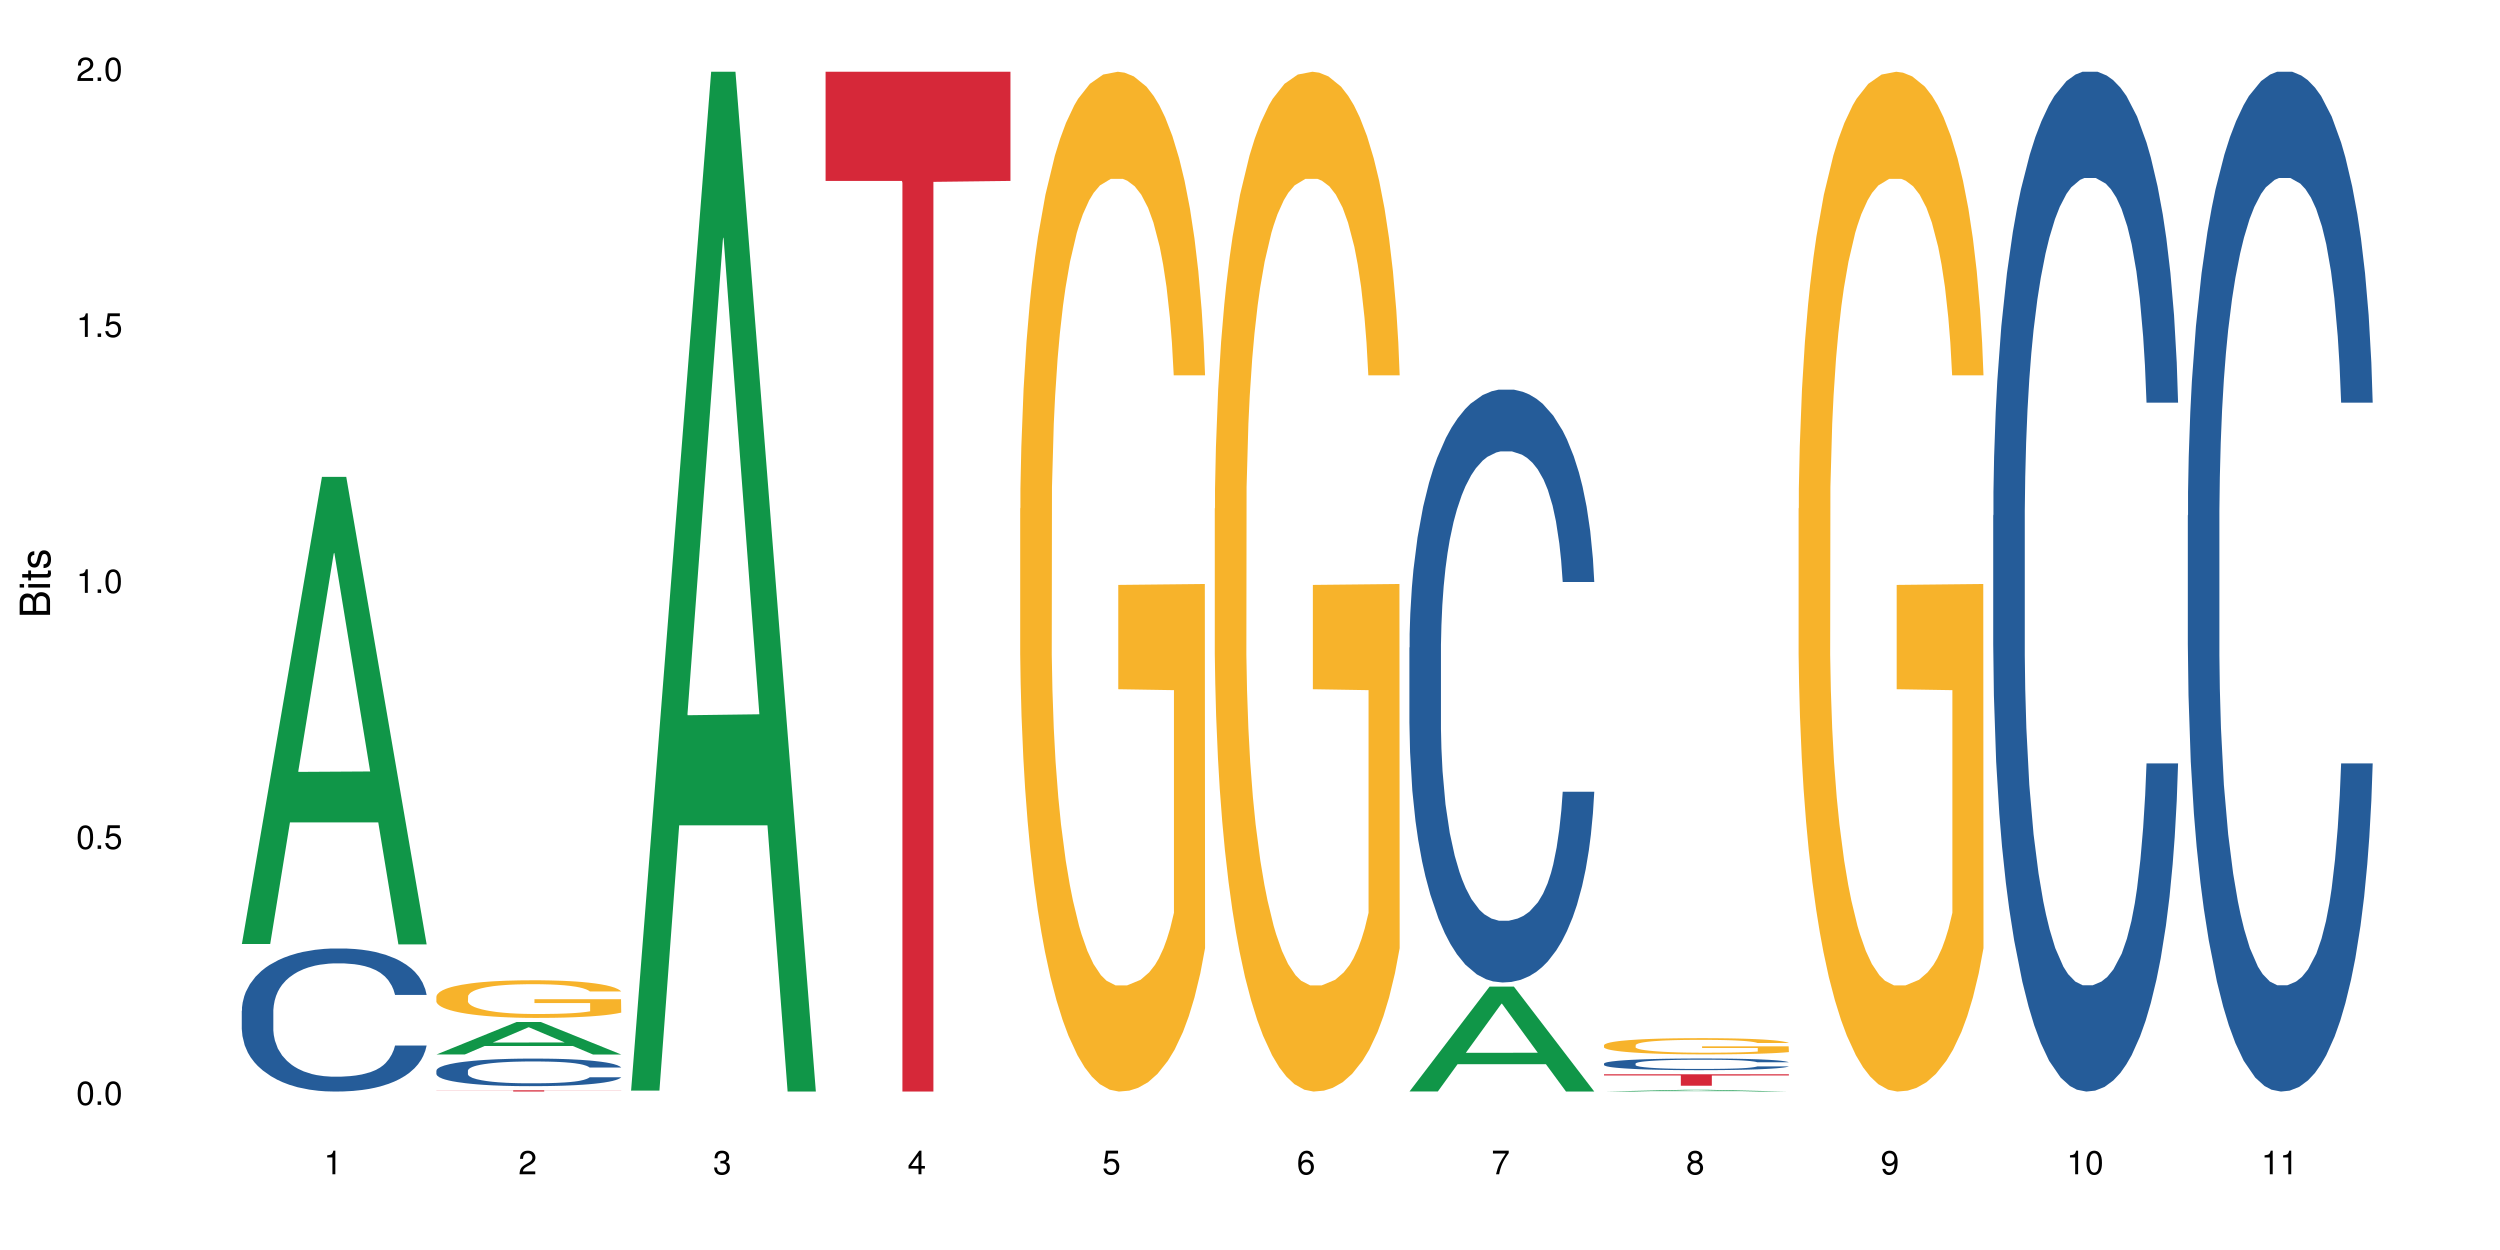 <?xml version="1.0" encoding="UTF-8"?>
<svg xmlns="http://www.w3.org/2000/svg" xmlns:xlink="http://www.w3.org/1999/xlink" width="720pt" height="360pt" viewBox="0 0 720 360" version="1.1">
<defs>
<g>
<symbol overflow="visible" id="glyph0-0">
<path style="stroke:none;" d=""/>
</symbol>
<symbol overflow="visible" id="glyph0-1">
<path style="stroke:none;" d="M 2.641 -6.797 C 2 -6.797 1.422 -6.531 1.078 -6.047 C 0.641 -5.453 0.406 -4.547 0.406 -3.297 C 0.406 -1 1.188 0.219 2.641 0.219 C 4.078 0.219 4.859 -1 4.859 -3.234 C 4.859 -4.562 4.656 -5.438 4.203 -6.047 C 3.844 -6.531 3.281 -6.797 2.641 -6.797 Z M 2.641 -6.047 C 3.547 -6.047 4 -5.125 4 -3.312 C 4 -1.375 3.562 -0.484 2.625 -0.484 C 1.734 -0.484 1.281 -1.422 1.281 -3.281 C 1.281 -5.141 1.734 -6.047 2.641 -6.047 Z M 2.641 -6.047 "/>
</symbol>
<symbol overflow="visible" id="glyph0-2">
<path style="stroke:none;" d="M 1.828 -1 L 0.828 -1 L 0.828 0 L 1.828 0 Z M 1.828 -1 "/>
</symbol>
<symbol overflow="visible" id="glyph0-3">
<path style="stroke:none;" d="M 4.562 -6.797 L 1.062 -6.797 L 0.547 -3.094 L 1.328 -3.094 C 1.719 -3.562 2.047 -3.734 2.578 -3.734 C 3.484 -3.734 4.062 -3.109 4.062 -2.094 C 4.062 -1.125 3.484 -0.531 2.578 -0.531 C 1.828 -0.531 1.375 -0.906 1.188 -1.672 L 0.328 -1.672 C 0.453 -1.109 0.547 -0.844 0.75 -0.594 C 1.125 -0.078 1.828 0.219 2.594 0.219 C 3.969 0.219 4.922 -0.781 4.922 -2.219 C 4.922 -3.562 4.031 -4.484 2.719 -4.484 C 2.25 -4.484 1.859 -4.359 1.469 -4.062 L 1.734 -5.969 L 4.562 -5.969 Z M 4.562 -6.797 "/>
</symbol>
<symbol overflow="visible" id="glyph0-4">
<path style="stroke:none;" d="M 2.484 -4.844 L 2.484 0 L 3.328 0 L 3.328 -6.797 L 2.766 -6.797 C 2.469 -5.75 2.281 -5.609 0.984 -5.453 L 0.984 -4.844 Z M 2.484 -4.844 "/>
</symbol>
<symbol overflow="visible" id="glyph0-5">
<path style="stroke:none;" d="M 4.859 -0.828 L 1.281 -0.828 C 1.359 -1.391 1.672 -1.75 2.5 -2.234 L 3.469 -2.75 C 4.406 -3.266 4.906 -3.969 4.906 -4.812 C 4.906 -5.375 4.672 -5.906 4.266 -6.266 C 3.859 -6.625 3.375 -6.797 2.719 -6.797 C 1.859 -6.797 1.219 -6.5 0.844 -5.922 C 0.609 -5.562 0.5 -5.125 0.484 -4.438 L 1.328 -4.438 C 1.359 -4.906 1.406 -5.188 1.531 -5.406 C 1.75 -5.812 2.188 -6.062 2.703 -6.062 C 3.469 -6.062 4.031 -5.516 4.031 -4.781 C 4.031 -4.25 3.719 -3.797 3.125 -3.438 L 2.234 -2.938 C 0.812 -2.141 0.406 -1.5 0.328 0 L 4.859 0 Z M 4.859 -0.828 "/>
</symbol>
<symbol overflow="visible" id="glyph0-6">
<path style="stroke:none;" d="M 2.125 -3.125 L 2.578 -3.125 C 3.516 -3.125 3.984 -2.703 3.984 -1.891 C 3.984 -1.031 3.469 -0.531 2.578 -0.531 C 1.656 -0.531 1.203 -0.984 1.156 -1.969 L 0.312 -1.969 C 0.344 -1.422 0.438 -1.078 0.609 -0.766 C 0.953 -0.109 1.625 0.219 2.547 0.219 C 3.953 0.219 4.859 -0.609 4.859 -1.906 C 4.859 -2.766 4.516 -3.25 3.703 -3.516 C 4.344 -3.766 4.656 -4.25 4.656 -4.938 C 4.656 -6.109 3.875 -6.797 2.578 -6.797 C 1.203 -6.797 0.484 -6.047 0.453 -4.609 L 1.297 -4.609 C 1.312 -5.016 1.344 -5.25 1.453 -5.453 C 1.641 -5.828 2.062 -6.062 2.594 -6.062 C 3.344 -6.062 3.797 -5.625 3.797 -4.906 C 3.797 -4.422 3.609 -4.141 3.25 -3.984 C 3.016 -3.891 2.719 -3.844 2.125 -3.844 Z M 2.125 -3.125 "/>
</symbol>
<symbol overflow="visible" id="glyph0-7">
<path style="stroke:none;" d="M 3.141 -1.625 L 3.141 0 L 3.984 0 L 3.984 -1.625 L 4.984 -1.625 L 4.984 -2.391 L 3.984 -2.391 L 3.984 -6.797 L 3.359 -6.797 L 0.266 -2.516 L 0.266 -1.625 Z M 3.141 -2.391 L 1 -2.391 L 3.141 -5.359 Z M 3.141 -2.391 "/>
</symbol>
<symbol overflow="visible" id="glyph0-8">
<path style="stroke:none;" d="M 4.781 -5.031 C 4.609 -6.141 3.891 -6.797 2.844 -6.797 C 2.094 -6.797 1.422 -6.438 1.031 -5.828 C 0.609 -5.172 0.406 -4.344 0.406 -3.094 C 0.406 -1.953 0.578 -1.234 0.984 -0.625 C 1.359 -0.078 1.953 0.219 2.703 0.219 C 3.984 0.219 4.922 -0.734 4.922 -2.078 C 4.922 -3.344 4.062 -4.234 2.844 -4.234 C 2.172 -4.234 1.641 -3.969 1.281 -3.469 C 1.281 -5.125 1.828 -6.047 2.797 -6.047 C 3.391 -6.047 3.797 -5.672 3.938 -5.031 Z M 2.734 -3.484 C 3.547 -3.484 4.062 -2.922 4.062 -2 C 4.062 -1.156 3.484 -0.531 2.703 -0.531 C 1.922 -0.531 1.328 -1.188 1.328 -2.047 C 1.328 -2.891 1.906 -3.484 2.734 -3.484 Z M 2.734 -3.484 "/>
</symbol>
<symbol overflow="visible" id="glyph0-9">
<path style="stroke:none;" d="M 4.984 -6.797 L 0.438 -6.797 L 0.438 -5.969 L 4.109 -5.969 C 2.5 -3.656 1.828 -2.234 1.328 0 L 2.219 0 C 2.594 -2.172 3.453 -4.047 4.984 -6.094 Z M 4.984 -6.797 "/>
</symbol>
<symbol overflow="visible" id="glyph0-10">
<path style="stroke:none;" d="M 3.75 -3.578 C 4.453 -4 4.688 -4.344 4.688 -4.984 C 4.688 -6.047 3.844 -6.797 2.641 -6.797 C 1.438 -6.797 0.594 -6.047 0.594 -4.984 C 0.594 -4.359 0.828 -4.016 1.516 -3.578 C 0.734 -3.203 0.359 -2.641 0.359 -1.891 C 0.359 -0.641 1.297 0.219 2.641 0.219 C 3.984 0.219 4.922 -0.641 4.922 -1.875 C 4.922 -2.641 4.531 -3.203 3.75 -3.578 Z M 2.641 -6.047 C 3.359 -6.047 3.812 -5.625 3.812 -4.969 C 3.812 -4.344 3.344 -3.922 2.641 -3.922 C 1.922 -3.922 1.453 -4.344 1.453 -4.984 C 1.453 -5.625 1.922 -6.047 2.641 -6.047 Z M 2.641 -3.203 C 3.484 -3.203 4.062 -2.672 4.062 -1.875 C 4.062 -1.062 3.484 -0.531 2.625 -0.531 C 1.797 -0.531 1.219 -1.078 1.219 -1.875 C 1.219 -2.672 1.797 -3.203 2.641 -3.203 Z M 2.641 -3.203 "/>
</symbol>
<symbol overflow="visible" id="glyph0-11">
<path style="stroke:none;" d="M 0.516 -1.547 C 0.672 -0.438 1.406 0.219 2.438 0.219 C 3.188 0.219 3.859 -0.141 4.266 -0.75 C 4.688 -1.406 4.891 -2.25 4.891 -3.484 C 4.891 -4.625 4.703 -5.359 4.312 -5.953 C 3.938 -6.5 3.344 -6.797 2.594 -6.797 C 1.297 -6.797 0.359 -5.844 0.359 -4.516 C 0.359 -3.25 1.234 -2.344 2.453 -2.344 C 3.094 -2.344 3.562 -2.578 4.016 -3.109 C 4 -1.453 3.469 -0.531 2.5 -0.531 C 1.906 -0.531 1.484 -0.906 1.359 -1.547 Z M 2.578 -6.062 C 3.375 -6.062 3.969 -5.406 3.969 -4.531 C 3.969 -3.688 3.375 -3.094 2.547 -3.094 C 1.734 -3.094 1.234 -3.672 1.234 -4.578 C 1.234 -5.438 1.797 -6.062 2.578 -6.062 Z M 2.578 -6.062 "/>
</symbol>
<symbol overflow="visible" id="glyph1-0">
<path style="stroke:none;" d=""/>
</symbol>
<symbol overflow="visible" id="glyph1-1">
<path style="stroke:none;" d="M 0 -0.953 L 0 -4.891 C 0 -5.719 -0.234 -6.344 -0.734 -6.797 C -1.188 -7.234 -1.812 -7.469 -2.5 -7.469 C -3.547 -7.469 -4.188 -7 -4.625 -5.875 C -4.984 -6.672 -5.641 -7.094 -6.531 -7.094 C -7.156 -7.094 -7.734 -6.859 -8.141 -6.391 C -8.562 -5.938 -8.75 -5.344 -8.75 -4.5 L -8.75 -0.953 Z M -4.984 -2.062 L -7.766 -2.062 L -7.766 -4.219 C -7.766 -4.844 -7.688 -5.203 -7.453 -5.5 C -7.219 -5.812 -6.859 -5.969 -6.375 -5.969 C -5.906 -5.969 -5.531 -5.812 -5.297 -5.5 C -5.062 -5.203 -4.984 -4.844 -4.984 -4.219 Z M -0.984 -2.062 L -4 -2.062 L -4 -4.781 C -4 -5.328 -3.859 -5.688 -3.578 -5.953 C -3.297 -6.219 -2.922 -6.359 -2.484 -6.359 C -2.062 -6.359 -1.688 -6.219 -1.406 -5.953 C -1.109 -5.688 -0.984 -5.328 -0.984 -4.781 Z M -0.984 -2.062 "/>
</symbol>
<symbol overflow="visible" id="glyph1-2">
<path style="stroke:none;" d="M -6.281 -1.797 L -6.281 -0.797 L 0 -0.797 L 0 -1.797 Z M -8.75 -1.797 L -8.75 -0.797 L -7.484 -0.797 L -7.484 -1.797 Z M -8.75 -1.797 "/>
</symbol>
<symbol overflow="visible" id="glyph1-3">
<path style="stroke:none;" d="M -6.281 -3.047 L -6.281 -2.016 L -8.016 -2.016 L -8.016 -1.016 L -6.281 -1.016 L -6.281 -0.172 L -5.469 -0.172 L -5.469 -1.016 L -0.719 -1.016 C -0.078 -1.016 0.281 -1.453 0.281 -2.234 C 0.281 -2.469 0.25 -2.719 0.188 -3.047 L -0.641 -3.047 C -0.609 -2.922 -0.594 -2.766 -0.594 -2.562 C -0.594 -2.141 -0.719 -2.016 -1.156 -2.016 L -5.469 -2.016 L -5.469 -3.047 Z M -6.281 -3.047 "/>
</symbol>
<symbol overflow="visible" id="glyph1-4">
<path style="stroke:none;" d="M -4.531 -5.25 C -5.766 -5.25 -6.469 -4.422 -6.469 -2.969 C -6.469 -1.516 -5.719 -0.562 -4.547 -0.562 C -3.562 -0.562 -3.094 -1.062 -2.734 -2.562 L -2.516 -3.484 C -2.344 -4.188 -2.094 -4.469 -1.625 -4.469 C -1.047 -4.469 -0.641 -3.875 -0.641 -3 C -0.641 -2.453 -0.797 -2 -1.062 -1.75 C -1.25 -1.594 -1.422 -1.531 -1.875 -1.469 L -1.875 -0.406 C -0.422 -0.453 0.281 -1.266 0.281 -2.922 C 0.281 -4.5 -0.5 -5.516 -1.719 -5.516 C -2.656 -5.516 -3.172 -4.984 -3.469 -3.734 L -3.703 -2.766 C -3.891 -1.953 -4.156 -1.609 -4.594 -1.609 C -5.172 -1.609 -5.547 -2.125 -5.547 -2.938 C -5.547 -3.75 -5.203 -4.172 -4.531 -4.203 Z M -4.531 -5.25 "/>
</symbol>
</g>
</defs>
<g id="surface40576">
<rect x="0" y="0" width="720" height="360" style="fill:rgb(100%,100%,100%);fill-opacity:1;stroke:none;"/>
<path style=" stroke:none;fill-rule:nonzero;fill:rgb(6.275%,58.824%,28.235%);fill-opacity:1;" d="M 69.629 271.867 L 69.688 271.738 L 92.723 137.344 L 99.723 137.344 L 122.875 271.992 L 114.738 271.992 L 108.938 236.844 L 83.508 236.844 L 77.82 271.867 L 69.629 271.867 L 85.957 222.305 L 106.605 222.18 L 96.309 159.344 L 96.195 159.219 L 96.082 159.598 L 85.898 222.18 L 85.957 222.305 Z M 69.629 271.867 "/>
<path style=" stroke:none;fill-rule:nonzero;fill:rgb(14.51%,36.078%,60%);fill-opacity:1;" d="M 69.629 291.098 L 69.695 291.059 L 69.695 290.156 L 69.891 288.727 L 70.344 286.918 L 70.797 285.676 L 71.969 283.453 L 73.59 281.305 L 75.277 279.648 L 76.512 278.672 L 77.617 277.918 L 80.148 276.523 L 81.773 275.809 L 83.523 275.168 L 85.668 274.527 L 87.227 274.152 L 90.73 273.551 L 93.328 273.285 L 95.344 273.172 L 99.691 273.172 L 102.289 273.324 L 104.172 273.512 L 106.25 273.812 L 108.004 274.152 L 111.055 274.98 L 113.781 276.035 L 115.016 276.637 L 116.965 277.805 L 118.457 278.934 L 119.496 279.914 L 120.664 281.305 L 121.703 283 L 122.484 284.922 L 122.875 286.543 L 113.781 286.543 L 113.328 285.035 L 112.809 283.867 L 111.836 282.324 L 110.859 281.23 L 109.496 280.141 L 108.266 279.422 L 106.574 278.707 L 105.082 278.258 L 103.523 277.918 L 102.031 277.691 L 99.172 277.465 L 95.863 277.465 L 94.629 277.539 L 92.098 277.844 L 90.73 278.105 L 88.785 278.633 L 87.422 279.121 L 85.797 279.875 L 84.695 280.516 L 83.328 281.496 L 82.355 282.359 L 81.254 283.605 L 80.602 284.547 L 80.02 285.598 L 79.5 286.844 L 79.109 288.16 L 78.852 289.555 L 78.719 290.91 L 78.719 296.746 L 78.852 298.102 L 79.176 299.684 L 80.02 301.98 L 81.254 303.977 L 82.68 305.559 L 84.043 306.688 L 84.824 307.215 L 85.863 307.816 L 87.484 308.57 L 89.824 309.324 L 91.188 309.625 L 93.266 309.926 L 95.406 310.078 L 98.266 310.078 L 100.797 309.926 L 102.484 309.738 L 104.238 309.438 L 106.641 308.797 L 108.133 308.195 L 109.434 307.48 L 110.406 306.762 L 111.055 306.16 L 112.031 304.992 L 112.809 303.715 L 113.395 302.395 L 113.781 301.113 L 122.875 301.113 L 122.484 302.621 L 121.898 304.09 L 121.316 305.184 L 120.406 306.5 L 119.367 307.668 L 117.875 308.984 L 116.641 309.852 L 115.016 310.793 L 113.523 311.508 L 111.898 312.148 L 109.496 312.902 L 107.938 313.277 L 106.25 313.617 L 104.238 313.918 L 101.707 314.184 L 98.977 314.332 L 96.445 314.371 L 93.719 314.297 L 91.707 314.145 L 89.043 313.805 L 85.73 313.129 L 83.328 312.414 L 81.445 311.695 L 79.824 310.945 L 78.004 309.926 L 75.668 308.27 L 74.238 306.988 L 73.266 305.934 L 72.16 304.465 L 71.383 303.148 L 70.473 301.039 L 69.824 298.367 L 69.629 296.293 Z M 69.629 291.098 "/>
<path style=" stroke:none;fill-rule:nonzero;fill:rgb(6.275%,58.824%,28.235%);fill-opacity:1;" d="M 125.676 303.688 L 125.734 303.68 L 148.77 294.34 L 155.77 294.34 L 178.918 303.699 L 170.785 303.699 L 164.984 301.254 L 139.555 301.254 L 133.867 303.688 L 125.676 303.688 L 142 300.246 L 162.652 300.234 L 152.355 295.867 L 152.242 295.859 L 152.129 295.887 L 141.945 300.234 L 142 300.246 Z M 125.676 303.688 "/>
<path style=" stroke:none;fill-rule:nonzero;fill:rgb(14.51%,36.078%,60%);fill-opacity:1;" d="M 125.676 308.332 L 125.742 308.324 L 125.742 308.152 L 125.934 307.875 L 126.391 307.527 L 126.844 307.285 L 128.012 306.859 L 129.637 306.445 L 131.324 306.125 L 132.559 305.938 L 133.664 305.793 L 136.195 305.523 L 137.816 305.387 L 139.57 305.262 L 141.715 305.141 L 143.273 305.066 L 146.777 304.949 L 149.375 304.898 L 151.391 304.879 L 155.738 304.879 L 158.336 304.906 L 160.219 304.941 L 162.297 305 L 164.051 305.066 L 167.102 305.227 L 169.828 305.43 L 171.062 305.547 L 173.012 305.77 L 174.504 305.988 L 175.543 306.176 L 176.711 306.445 L 177.75 306.773 L 178.531 307.141 L 178.918 307.453 L 169.828 307.453 L 169.375 307.164 L 168.855 306.938 L 167.883 306.641 L 166.906 306.43 L 165.543 306.219 L 164.309 306.082 L 162.621 305.945 L 161.129 305.855 L 159.57 305.793 L 158.078 305.75 L 155.219 305.703 L 151.906 305.703 L 150.676 305.719 L 148.141 305.777 L 146.777 305.828 L 144.832 305.93 L 143.469 306.023 L 141.844 306.168 L 140.738 306.293 L 139.375 306.48 L 138.402 306.648 L 137.297 306.887 L 136.648 307.07 L 136.066 307.273 L 135.547 307.512 L 135.156 307.766 L 134.895 308.035 L 134.766 308.297 L 134.766 309.422 L 134.895 309.684 L 135.219 309.988 L 136.066 310.43 L 137.297 310.812 L 138.727 311.117 L 140.09 311.336 L 140.871 311.438 L 141.91 311.555 L 143.531 311.699 L 145.871 311.844 L 147.234 311.902 L 149.312 311.961 L 151.453 311.988 L 154.312 311.988 L 156.844 311.961 L 158.531 311.926 L 160.285 311.867 L 162.688 311.742 L 164.18 311.625 L 165.48 311.488 L 166.453 311.352 L 167.102 311.234 L 168.074 311.012 L 168.855 310.762 L 169.441 310.508 L 169.828 310.262 L 178.918 310.262 L 178.531 310.551 L 177.945 310.836 L 177.363 311.047 L 176.453 311.301 L 175.414 311.523 L 173.922 311.777 L 172.688 311.945 L 171.062 312.129 L 169.57 312.266 L 167.945 312.391 L 165.543 312.535 L 163.984 312.605 L 162.297 312.672 L 160.285 312.73 L 157.754 312.781 L 155.023 312.809 L 152.492 312.816 L 149.766 312.801 L 147.754 312.773 L 145.09 312.707 L 141.777 312.578 L 139.375 312.441 L 137.492 312.301 L 135.871 312.156 L 134.051 311.961 L 131.715 311.641 L 130.285 311.395 L 129.312 311.191 L 128.207 310.91 L 127.43 310.656 L 126.52 310.246 L 125.871 309.734 L 125.676 309.332 Z M 125.676 308.332 "/>
<path style=" stroke:none;fill-rule:nonzero;fill:rgb(96.863%,70.196%,16.863%);fill-opacity:1;" d="M 125.676 286.961 L 125.742 286.949 L 125.742 286.754 L 126 286.309 L 126.648 285.691 L 127.492 285.188 L 128.402 284.793 L 128.988 284.582 L 129.961 284.285 L 130.805 284.07 L 132.949 283.625 L 135.676 283.207 L 137.168 283.027 L 138.855 282.859 L 141.258 282.672 L 142.363 282.602 L 145.738 282.445 L 149.57 282.348 L 153.793 282.316 L 155.738 282.324 L 158.402 282.367 L 162.039 282.473 L 164.117 282.574 L 165.738 282.672 L 167.426 282.801 L 169.504 283 L 171.453 283.238 L 173.012 283.477 L 174.57 283.773 L 175.867 284.09 L 176.973 284.434 L 177.945 284.852 L 178.531 285.199 L 178.918 285.543 L 169.895 285.543 L 169.375 285.199 L 168.789 284.93 L 167.816 284.605 L 166.844 284.367 L 165.867 284.18 L 164.051 283.922 L 162.492 283.762 L 160.543 283.625 L 158.66 283.535 L 156.52 283.477 L 155.219 283.453 L 151.777 283.453 L 148.66 283.523 L 146.844 283.602 L 145.543 283.684 L 143.727 283.832 L 142.621 283.949 L 141.973 284.027 L 140.027 284.336 L 138.727 284.613 L 138.012 284.801 L 137.105 285.098 L 136.453 285.367 L 135.738 285.762 L 135.352 286.059 L 134.832 286.734 L 134.766 288.516 L 134.961 288.891 L 135.352 289.297 L 135.871 289.656 L 136.648 290.031 L 137.43 290.316 L 138.793 290.703 L 139.961 290.961 L 140.871 291.129 L 142.621 291.398 L 143.336 291.488 L 145.023 291.664 L 146.777 291.805 L 148.922 291.922 L 150.543 291.98 L 153.141 292.031 L 156.453 292.031 L 160.348 291.973 L 162.816 291.891 L 164.504 291.812 L 165.609 291.742 L 166.973 291.637 L 167.945 291.535 L 168.855 291.426 L 169.961 291.258 L 169.961 288.891 L 153.922 288.883 L 153.922 287.773 L 178.855 287.762 L 178.918 291.637 L 177.555 291.902 L 175.867 292.16 L 174.246 292.359 L 172.555 292.527 L 170.152 292.715 L 168.207 292.832 L 165.219 292.973 L 162.492 293.062 L 159.637 293.121 L 157.102 293.148 L 154.117 293.16 L 151.453 293.141 L 148.598 293.082 L 146.324 293 L 144.246 292.902 L 142.168 292.773 L 139.57 292.566 L 137.883 292.398 L 136.129 292.191 L 134.375 291.941 L 132.816 291.676 L 131.777 291.465 L 130.742 291.23 L 129.637 290.934 L 128.598 290.594 L 127.82 290.289 L 127.105 289.941 L 126.586 289.613 L 126.066 289.168 L 125.805 288.812 L 125.676 288.504 Z M 125.676 286.961 "/>
<path style=" stroke:none;fill-rule:nonzero;fill:rgb(83.922%,15.686%,22.353%);fill-opacity:1;" d="M 125.676 313.996 L 178.918 313.996 L 178.918 314.035 L 156.73 314.035 L 156.73 314.371 L 147.801 314.371 L 147.801 314.039 L 147.672 314.035 L 125.676 314.035 Z M 125.676 313.996 "/>
<path style=" stroke:none;fill-rule:nonzero;fill:rgb(6.275%,58.824%,28.235%);fill-opacity:1;" d="M 181.723 314.094 L 181.777 313.82 L 204.816 20.664 L 211.812 20.664 L 234.965 314.371 L 226.832 314.371 L 221.031 237.703 L 195.602 237.703 L 189.914 314.094 L 181.723 314.094 L 198.047 205.988 L 218.695 205.711 L 208.402 68.648 L 208.289 68.375 L 208.172 69.199 L 197.992 205.711 L 198.047 205.988 Z M 181.723 314.094 "/>
<path style=" stroke:none;fill-rule:nonzero;fill:rgb(83.922%,15.686%,22.353%);fill-opacity:1;" d="M 237.77 20.664 L 291.012 20.664 L 291.012 52.102 L 268.82 52.379 L 268.82 314.371 L 259.895 314.371 L 259.895 52.652 L 259.766 52.102 L 237.77 52.102 Z M 237.77 20.664 "/>
<path style=" stroke:none;fill-rule:nonzero;fill:rgb(96.863%,70.196%,16.863%);fill-opacity:1;" d="M 293.816 146.461 L 293.879 146.191 L 293.879 140.828 L 294.141 128.758 L 294.789 112.129 L 295.633 98.449 L 296.543 87.719 L 297.125 82.086 L 298.102 74.039 L 298.945 68.141 L 301.086 56.07 L 303.812 44.805 L 305.309 39.977 L 306.996 35.414 L 309.398 30.32 L 310.504 28.441 L 313.879 24.148 L 317.711 21.469 L 321.93 20.664 L 323.879 20.93 L 326.539 22.004 L 330.176 24.953 L 332.254 27.637 L 333.879 30.32 L 335.566 33.805 L 337.645 39.172 L 339.59 45.609 L 341.148 52.047 L 342.707 60.094 L 344.008 68.676 L 345.109 78.062 L 346.086 89.328 L 346.668 98.715 L 347.059 108.105 L 338.035 108.105 L 337.516 98.715 L 336.93 91.477 L 335.957 82.625 L 334.98 76.188 L 334.008 71.09 L 332.191 64.117 L 330.633 59.824 L 328.684 56.07 L 326.801 53.656 L 324.656 52.047 L 323.359 51.508 L 319.918 51.508 L 316.801 53.387 L 314.984 55.531 L 313.684 57.68 L 311.867 61.703 L 310.762 64.922 L 310.113 67.066 L 308.164 75.383 L 306.867 82.891 L 306.152 87.988 L 305.242 96.035 L 304.594 103.277 L 303.879 114.004 L 303.488 122.051 L 302.969 140.293 L 302.906 188.574 L 303.102 198.766 L 303.488 209.762 L 304.008 219.418 L 304.789 229.609 L 305.566 237.391 L 306.93 247.852 L 308.102 254.824 L 309.008 259.383 L 310.762 266.625 L 311.477 269.039 L 313.164 273.867 L 314.918 277.625 L 317.059 280.844 L 318.684 282.453 L 321.281 283.793 L 324.594 283.793 L 328.488 282.184 L 330.957 280.039 L 332.645 277.891 L 333.746 276.016 L 335.113 273.062 L 336.086 270.383 L 336.996 267.43 L 338.098 262.871 L 338.098 198.766 L 322.059 198.496 L 322.059 168.457 L 346.992 168.188 L 347.059 273.062 L 345.695 280.305 L 344.008 287.281 L 342.383 292.645 L 340.695 297.203 L 338.293 302.301 L 336.344 305.52 L 333.359 309.273 L 330.633 311.688 L 327.773 313.297 L 325.242 314.102 L 322.254 314.371 L 319.594 313.836 L 316.734 312.227 L 314.465 310.078 L 312.387 307.398 L 310.309 303.91 L 307.711 298.277 L 306.023 293.719 L 304.27 288.086 L 302.516 281.379 L 300.957 274.137 L 299.918 268.504 L 298.879 262.066 L 297.777 254.02 L 296.738 244.898 L 295.957 236.586 L 295.242 227.195 L 294.723 218.344 L 294.203 206.277 L 293.945 196.621 L 293.816 188.305 Z M 293.816 146.461 "/>
<path style=" stroke:none;fill-rule:nonzero;fill:rgb(96.863%,70.196%,16.863%);fill-opacity:1;" d="M 349.859 146.461 L 349.926 146.191 L 349.926 140.828 L 350.188 128.758 L 350.836 112.129 L 351.68 98.449 L 352.59 87.719 L 353.172 82.086 L 354.148 74.039 L 354.992 68.141 L 357.133 56.07 L 359.859 44.805 L 361.355 39.977 L 363.043 35.414 L 365.445 30.32 L 366.547 28.441 L 369.926 24.148 L 373.758 21.469 L 377.977 20.664 L 379.926 20.93 L 382.586 22.004 L 386.223 24.953 L 388.301 27.637 L 389.926 30.32 L 391.613 33.805 L 393.691 39.172 L 395.637 45.609 L 397.195 52.047 L 398.754 60.094 L 400.055 68.676 L 401.156 78.062 L 402.133 89.328 L 402.715 98.715 L 403.105 108.105 L 394.078 108.105 L 393.559 98.715 L 392.977 91.477 L 392 82.625 L 391.027 76.188 L 390.055 71.09 L 388.234 64.117 L 386.676 59.824 L 384.73 56.07 L 382.848 53.656 L 380.703 52.047 L 379.406 51.508 L 375.965 51.508 L 372.848 53.387 L 371.027 55.531 L 369.73 57.68 L 367.914 61.703 L 366.809 64.922 L 366.16 67.066 L 364.211 75.383 L 362.914 82.891 L 362.199 87.988 L 361.289 96.035 L 360.641 103.277 L 359.926 114.004 L 359.535 122.051 L 359.016 140.293 L 358.953 188.574 L 359.145 198.766 L 359.535 209.762 L 360.055 219.418 L 360.836 229.609 L 361.613 237.391 L 362.977 247.852 L 364.145 254.824 L 365.055 259.383 L 366.809 266.625 L 367.523 269.039 L 369.211 273.867 L 370.965 277.625 L 373.105 280.844 L 374.73 282.453 L 377.328 283.793 L 380.641 283.793 L 384.535 282.184 L 387.004 280.039 L 388.691 277.891 L 389.793 276.016 L 391.156 273.062 L 392.133 270.383 L 393.039 267.43 L 394.145 262.871 L 394.145 198.766 L 378.105 198.496 L 378.105 168.457 L 403.039 168.188 L 403.105 273.062 L 401.742 280.305 L 400.055 287.281 L 398.43 292.645 L 396.742 297.203 L 394.34 302.301 L 392.391 305.52 L 389.406 309.273 L 386.676 311.688 L 383.82 313.297 L 381.289 314.102 L 378.301 314.371 L 375.641 313.836 L 372.781 312.227 L 370.508 310.078 L 368.434 307.398 L 366.355 303.91 L 363.758 298.277 L 362.066 293.719 L 360.316 288.086 L 358.562 281.379 L 357.004 274.137 L 355.965 268.504 L 354.926 262.066 L 353.82 254.02 L 352.781 244.898 L 352.004 236.586 L 351.289 227.195 L 350.77 218.344 L 350.25 206.277 L 349.992 196.621 L 349.859 188.305 Z M 349.859 146.461 "/>
<path style=" stroke:none;fill-rule:nonzero;fill:rgb(6.275%,58.824%,28.235%);fill-opacity:1;" d="M 405.906 314.344 L 405.965 314.312 L 429.004 284.141 L 436 284.141 L 459.152 314.371 L 451.016 314.371 L 445.215 306.48 L 419.789 306.48 L 414.098 314.344 L 405.906 314.344 L 422.234 303.215 L 442.883 303.188 L 432.586 289.078 L 432.473 289.051 L 432.359 289.137 L 422.176 303.188 L 422.234 303.215 Z M 405.906 314.344 "/>
<path style=" stroke:none;fill-rule:nonzero;fill:rgb(14.51%,36.078%,60%);fill-opacity:1;" d="M 405.906 186.504 L 405.973 186.352 L 405.973 182.605 L 406.168 176.672 L 406.621 169.18 L 407.078 164.031 L 408.246 154.82 L 409.867 145.926 L 411.555 139.059 L 412.789 135 L 413.895 131.879 L 416.426 126.105 L 418.051 123.141 L 419.805 120.484 L 421.945 117.832 L 423.504 116.27 L 427.012 113.773 L 429.609 112.68 L 431.621 112.215 L 435.973 112.215 L 438.566 112.836 L 440.453 113.617 L 442.527 114.867 L 444.281 116.27 L 447.336 119.703 L 450.062 124.074 L 451.293 126.574 L 453.242 131.41 L 454.734 136.094 L 455.773 140.152 L 456.945 145.926 L 457.984 152.949 L 458.762 160.91 L 459.152 167.621 L 450.062 167.621 L 449.605 161.379 L 449.086 156.539 L 448.113 150.141 L 447.141 145.613 L 445.777 141.086 L 444.543 138.121 L 442.855 135.156 L 441.359 133.285 L 439.801 131.879 L 438.309 130.941 L 435.453 130.008 L 432.141 130.008 L 430.906 130.316 L 428.375 131.566 L 427.012 132.66 L 425.062 134.844 L 423.699 136.875 L 422.074 139.996 L 420.973 142.648 L 419.609 146.707 L 418.633 150.297 L 417.531 155.445 L 416.883 159.348 L 416.297 163.719 L 415.777 168.867 L 415.387 174.332 L 415.129 180.105 L 414.996 185.727 L 414.996 209.918 L 415.129 215.535 L 415.453 222.09 L 416.297 231.613 L 417.531 239.883 L 418.957 246.438 L 420.324 251.121 L 421.102 253.305 L 422.141 255.805 L 423.766 258.926 L 426.102 262.047 L 427.465 263.297 L 429.543 264.543 L 431.684 265.168 L 434.543 265.168 L 437.074 264.543 L 438.762 263.762 L 440.516 262.516 L 442.918 259.863 L 444.41 257.363 L 445.711 254.398 L 446.684 251.434 L 447.336 248.938 L 448.309 244.098 L 449.086 238.793 L 449.672 233.328 L 450.062 228.023 L 459.152 228.023 L 458.762 234.266 L 458.176 240.352 L 457.594 244.879 L 456.684 250.34 L 455.645 255.18 L 454.152 260.641 L 452.918 264.23 L 451.293 268.133 L 449.801 271.098 L 448.18 273.754 L 445.777 276.875 L 444.219 278.434 L 442.527 279.84 L 440.516 281.09 L 437.984 282.18 L 435.258 282.805 L 432.723 282.961 L 429.996 282.648 L 427.984 282.023 L 425.32 280.621 L 422.012 277.809 L 419.609 274.844 L 417.727 271.879 L 416.102 268.758 L 414.285 264.543 L 411.945 257.676 L 410.52 252.371 L 409.543 248 L 408.441 241.914 L 407.66 236.449 L 406.75 227.711 L 406.102 216.629 L 405.906 208.043 Z M 405.906 186.504 "/>
<path style=" stroke:none;fill-rule:nonzero;fill:rgb(6.275%,58.824%,28.235%);fill-opacity:1;" d="M 461.953 314.371 L 462.012 314.371 L 485.051 313.867 L 492.047 313.867 L 515.199 314.371 L 507.062 314.371 L 501.262 314.238 L 475.832 314.238 L 470.145 314.371 L 461.953 314.371 L 478.281 314.184 L 498.93 314.184 L 488.633 313.949 L 488.406 313.949 L 478.223 314.184 L 478.281 314.184 Z M 461.953 314.371 "/>
<path style=" stroke:none;fill-rule:nonzero;fill:rgb(14.51%,36.078%,60%);fill-opacity:1;" d="M 461.953 306.309 L 462.02 306.305 L 462.02 306.23 L 462.215 306.113 L 462.668 305.969 L 463.121 305.867 L 464.293 305.684 L 465.914 305.508 L 467.602 305.375 L 468.836 305.293 L 469.941 305.23 L 472.473 305.117 L 474.098 305.059 L 475.848 305.008 L 477.992 304.957 L 479.551 304.926 L 483.059 304.875 L 485.652 304.855 L 487.668 304.844 L 492.016 304.844 L 494.613 304.855 L 496.496 304.871 L 498.574 304.898 L 500.328 304.926 L 503.379 304.992 L 506.109 305.078 L 507.34 305.129 L 509.289 305.223 L 510.781 305.316 L 511.82 305.395 L 512.992 305.508 L 514.027 305.648 L 514.809 305.805 L 515.199 305.938 L 506.109 305.938 L 505.652 305.812 L 505.133 305.719 L 504.16 305.594 L 503.188 305.504 L 501.82 305.414 L 500.59 305.355 L 498.898 305.297 L 497.406 305.258 L 495.848 305.23 L 494.355 305.215 L 491.496 305.195 L 488.188 305.195 L 486.953 305.203 L 484.422 305.227 L 483.059 305.246 L 481.109 305.289 L 479.746 305.332 L 478.121 305.391 L 477.02 305.445 L 475.656 305.523 L 474.68 305.594 L 473.578 305.695 L 472.926 305.773 L 472.344 305.859 L 471.824 305.961 L 471.434 306.07 L 471.176 306.184 L 471.043 306.293 L 471.043 306.77 L 471.176 306.883 L 471.5 307.012 L 472.344 307.199 L 473.578 307.359 L 475.004 307.488 L 476.367 307.582 L 477.148 307.625 L 478.188 307.676 L 479.809 307.734 L 482.148 307.797 L 483.512 307.82 L 485.59 307.848 L 487.73 307.859 L 490.59 307.859 L 493.121 307.848 L 494.809 307.832 L 496.562 307.809 L 498.965 307.754 L 500.457 307.707 L 501.758 307.648 L 502.73 307.59 L 503.379 307.539 L 504.355 307.445 L 505.133 307.34 L 505.719 307.23 L 506.109 307.129 L 515.199 307.129 L 514.809 307.25 L 514.223 307.371 L 513.641 307.461 L 512.73 307.566 L 511.691 307.664 L 510.199 307.77 L 508.965 307.84 L 507.34 307.918 L 505.848 307.977 L 504.223 308.027 L 501.82 308.09 L 500.262 308.121 L 498.574 308.148 L 496.562 308.172 L 494.031 308.195 L 491.305 308.207 L 488.77 308.211 L 486.043 308.203 L 484.031 308.191 L 481.367 308.164 L 478.059 308.109 L 475.656 308.051 L 473.77 307.992 L 472.148 307.93 L 470.332 307.848 L 467.992 307.711 L 466.562 307.605 L 465.59 307.52 L 464.484 307.402 L 463.707 307.293 L 462.797 307.121 L 462.148 306.902 L 461.953 306.734 Z M 461.953 306.309 "/>
<path style=" stroke:none;fill-rule:nonzero;fill:rgb(96.863%,70.196%,16.863%);fill-opacity:1;" d="M 461.953 300.992 L 462.02 300.984 L 462.02 300.902 L 462.277 300.707 L 462.93 300.445 L 463.773 300.227 L 464.68 300.055 L 465.266 299.965 L 466.238 299.836 L 467.082 299.742 L 469.227 299.551 L 471.953 299.371 L 473.445 299.293 L 475.137 299.223 L 477.539 299.141 L 478.641 299.109 L 482.02 299.043 L 485.848 299 L 490.07 298.988 L 492.016 298.992 L 494.68 299.008 L 498.316 299.055 L 500.395 299.098 L 502.016 299.141 L 503.703 299.195 L 505.781 299.281 L 507.73 299.383 L 509.289 299.488 L 510.848 299.613 L 512.145 299.75 L 513.25 299.902 L 514.223 300.082 L 514.809 300.23 L 515.199 300.379 L 506.172 300.379 L 505.652 300.23 L 505.07 300.113 L 504.094 299.973 L 503.121 299.871 L 502.148 299.789 L 500.328 299.68 L 498.77 299.609 L 496.82 299.551 L 494.938 299.512 L 492.797 299.488 L 491.496 299.477 L 488.055 299.477 L 484.941 299.508 L 483.121 299.543 L 481.824 299.578 L 480.004 299.641 L 478.902 299.691 L 478.25 299.727 L 476.305 299.859 L 475.004 299.977 L 474.289 300.059 L 473.383 300.188 L 472.734 300.301 L 472.02 300.473 L 471.629 300.602 L 471.109 300.891 L 471.043 301.66 L 471.238 301.824 L 471.629 302 L 472.148 302.152 L 472.926 302.316 L 473.707 302.438 L 475.07 302.605 L 476.238 302.715 L 477.148 302.789 L 478.902 302.906 L 479.617 302.941 L 481.305 303.02 L 483.059 303.078 L 485.199 303.133 L 486.824 303.156 L 489.422 303.18 L 492.73 303.18 L 496.629 303.152 L 499.094 303.117 L 500.781 303.082 L 501.887 303.055 L 503.25 303.008 L 504.223 302.965 L 505.133 302.918 L 506.238 302.844 L 506.238 301.824 L 490.199 301.82 L 490.199 301.34 L 515.133 301.336 L 515.199 303.008 L 513.836 303.121 L 512.145 303.234 L 510.523 303.32 L 508.836 303.391 L 506.434 303.473 L 504.484 303.523 L 501.496 303.582 L 498.77 303.621 L 495.914 303.648 L 493.383 303.66 L 490.395 303.664 L 487.73 303.656 L 484.875 303.629 L 482.602 303.598 L 480.523 303.555 L 478.445 303.5 L 475.848 303.41 L 474.16 303.336 L 472.406 303.246 L 470.656 303.141 L 469.098 303.023 L 468.059 302.934 L 467.02 302.832 L 465.914 302.703 L 464.875 302.559 L 464.098 302.426 L 463.383 302.277 L 462.863 302.137 L 462.344 301.941 L 462.082 301.789 L 461.953 301.656 Z M 461.953 300.992 "/>
<path style=" stroke:none;fill-rule:nonzero;fill:rgb(83.922%,15.686%,22.353%);fill-opacity:1;" d="M 461.953 309.391 L 515.199 309.391 L 515.199 309.742 L 493.008 309.746 L 493.008 312.688 L 484.078 312.688 L 484.078 309.75 L 483.949 309.742 L 461.953 309.742 Z M 461.953 309.391 "/>
<path style=" stroke:none;fill-rule:nonzero;fill:rgb(96.863%,70.196%,16.863%);fill-opacity:1;" d="M 518 146.461 L 518.066 146.191 L 518.066 140.828 L 518.324 128.758 L 518.973 112.129 L 519.816 98.449 L 520.727 87.719 L 521.312 82.086 L 522.285 74.039 L 523.129 68.141 L 525.273 56.07 L 528 44.805 L 529.492 39.977 L 531.18 35.414 L 533.582 30.32 L 534.688 28.441 L 538.062 24.148 L 541.895 21.469 L 546.117 20.664 L 548.062 20.93 L 550.727 22.004 L 554.363 24.953 L 556.441 27.637 L 558.062 30.32 L 559.75 33.805 L 561.828 39.172 L 563.777 45.609 L 565.336 52.047 L 566.895 60.094 L 568.191 68.676 L 569.297 78.062 L 570.27 89.328 L 570.855 98.715 L 571.246 108.105 L 562.219 108.105 L 561.699 98.715 L 561.113 91.477 L 560.141 82.625 L 559.168 76.188 L 558.191 71.09 L 556.375 64.117 L 554.816 59.824 L 552.867 56.07 L 550.984 53.656 L 548.844 52.047 L 547.543 51.508 L 544.102 51.508 L 540.984 53.387 L 539.168 55.531 L 537.871 57.68 L 536.051 61.703 L 534.949 64.922 L 534.297 67.066 L 532.352 75.383 L 531.051 82.891 L 530.336 87.988 L 529.43 96.035 L 528.777 103.277 L 528.066 114.004 L 527.676 122.051 L 527.156 140.293 L 527.09 188.574 L 527.285 198.766 L 527.676 209.762 L 528.195 219.418 L 528.973 229.609 L 529.754 237.391 L 531.117 247.852 L 532.285 254.824 L 533.195 259.383 L 534.949 266.625 L 535.66 269.039 L 537.352 273.867 L 539.102 277.625 L 541.246 280.844 L 542.867 282.453 L 545.465 283.793 L 548.777 283.793 L 552.672 282.184 L 555.141 280.039 L 556.828 277.891 L 557.934 276.016 L 559.297 273.062 L 560.27 270.383 L 561.18 267.43 L 562.285 262.871 L 562.285 198.766 L 546.246 198.496 L 546.246 168.457 L 571.18 168.188 L 571.246 273.062 L 569.879 280.305 L 568.191 287.281 L 566.57 292.645 L 564.883 297.203 L 562.477 302.301 L 560.531 305.52 L 557.543 309.273 L 554.816 311.688 L 551.961 313.297 L 549.426 314.102 L 546.441 314.371 L 543.777 313.836 L 540.922 312.227 L 538.648 310.078 L 536.57 307.398 L 534.492 303.91 L 531.895 298.277 L 530.207 293.719 L 528.453 288.086 L 526.699 281.379 L 525.145 274.137 L 524.105 268.504 L 523.066 262.066 L 521.961 254.02 L 520.922 244.898 L 520.145 236.586 L 519.43 227.195 L 518.91 218.344 L 518.391 206.277 L 518.129 196.621 L 518 188.305 Z M 518 146.461 "/>
<path style=" stroke:none;fill-rule:nonzero;fill:rgb(14.51%,36.078%,60%);fill-opacity:1;" d="M 574.047 148.457 L 574.113 148.188 L 574.113 141.742 L 574.305 131.543 L 574.762 118.656 L 575.215 109.797 L 576.383 93.957 L 578.008 78.652 L 579.695 66.84 L 580.93 59.859 L 582.035 54.492 L 584.566 44.559 L 586.188 39.457 L 587.941 34.891 L 590.086 30.328 L 591.645 27.645 L 595.148 23.348 L 597.746 21.469 L 599.758 20.664 L 604.109 20.664 L 606.707 21.738 L 608.59 23.078 L 610.668 25.227 L 612.422 27.645 L 615.473 33.551 L 618.199 41.066 L 619.434 45.363 L 621.383 53.684 L 622.875 61.738 L 623.914 68.719 L 625.082 78.652 L 626.121 90.734 L 626.902 104.426 L 627.289 115.969 L 618.199 115.969 L 617.746 105.23 L 617.227 96.91 L 616.254 85.902 L 615.277 78.117 L 613.914 70.332 L 612.68 65.23 L 610.992 60.129 L 609.5 56.906 L 607.941 54.492 L 606.449 52.879 L 603.59 51.27 L 600.277 51.27 L 599.047 51.805 L 596.512 53.953 L 595.148 55.832 L 593.203 59.59 L 591.84 63.082 L 590.215 68.449 L 589.109 73.016 L 587.746 79.996 L 586.773 86.172 L 585.668 95.031 L 585.02 101.742 L 584.438 109.258 L 583.918 118.117 L 583.527 127.516 L 583.266 137.449 L 583.137 147.113 L 583.137 188.727 L 583.266 198.391 L 583.59 209.668 L 584.438 226.043 L 585.668 240.273 L 587.098 251.547 L 588.461 259.602 L 589.242 263.359 L 590.281 267.656 L 591.902 273.027 L 594.242 278.395 L 595.605 280.543 L 597.684 282.691 L 599.824 283.766 L 602.68 283.766 L 605.215 282.691 L 606.902 281.348 L 608.656 279.199 L 611.059 274.637 L 612.551 270.34 L 613.852 265.242 L 614.824 260.141 L 615.473 255.844 L 616.445 247.52 L 617.227 238.395 L 617.812 228.996 L 618.199 219.867 L 627.289 219.867 L 626.902 230.609 L 626.316 241.078 L 625.73 248.863 L 624.824 258.262 L 623.785 266.582 L 622.289 275.98 L 621.059 282.152 L 619.434 288.867 L 617.941 293.969 L 616.316 298.531 L 613.914 303.898 L 612.355 306.586 L 610.668 309 L 608.656 311.148 L 606.121 313.027 L 603.395 314.102 L 600.863 314.371 L 598.137 313.832 L 596.125 312.762 L 593.461 310.344 L 590.148 305.512 L 587.746 300.41 L 585.863 295.309 L 584.242 289.941 L 582.422 282.691 L 580.086 270.879 L 578.656 261.75 L 577.684 254.234 L 576.578 243.762 L 575.801 234.367 L 574.891 219.332 L 574.242 200.27 L 574.047 185.504 Z M 574.047 148.457 "/>
<path style=" stroke:none;fill-rule:nonzero;fill:rgb(14.51%,36.078%,60%);fill-opacity:1;" d="M 630.094 148.457 L 630.156 148.188 L 630.156 141.742 L 630.352 131.543 L 630.809 118.656 L 631.262 109.797 L 632.43 93.957 L 634.055 78.652 L 635.742 66.84 L 636.977 59.859 L 638.078 54.492 L 640.613 44.559 L 642.234 39.457 L 643.988 34.891 L 646.133 30.328 L 647.691 27.645 L 651.195 23.348 L 653.793 21.469 L 655.805 20.664 L 660.156 20.664 L 662.754 21.738 L 664.637 23.078 L 666.715 25.227 L 668.469 27.645 L 671.52 33.551 L 674.246 41.066 L 675.48 45.363 L 677.43 53.684 L 678.922 61.738 L 679.961 68.719 L 681.129 78.652 L 682.168 90.734 L 682.949 104.426 L 683.336 115.969 L 674.246 115.969 L 673.793 105.23 L 673.273 96.91 L 672.297 85.902 L 671.324 78.117 L 669.961 70.332 L 668.727 65.23 L 667.039 60.129 L 665.547 56.906 L 663.988 54.492 L 662.492 52.879 L 659.637 51.27 L 656.324 51.27 L 655.09 51.805 L 652.559 53.953 L 651.195 55.832 L 649.246 59.59 L 647.883 63.082 L 646.262 68.449 L 645.156 73.016 L 643.793 79.996 L 642.82 86.172 L 641.715 95.031 L 641.066 101.742 L 640.48 109.258 L 639.961 118.117 L 639.574 127.516 L 639.312 137.449 L 639.184 147.113 L 639.184 188.727 L 639.312 198.391 L 639.637 209.668 L 640.48 226.043 L 641.715 240.273 L 643.145 251.547 L 644.508 259.602 L 645.285 263.359 L 646.324 267.656 L 647.949 273.027 L 650.285 278.395 L 651.648 280.543 L 653.727 282.691 L 655.871 283.766 L 658.727 283.766 L 661.262 282.691 L 662.949 281.348 L 664.703 279.199 L 667.105 274.637 L 668.598 270.34 L 669.895 265.242 L 670.871 260.141 L 671.52 255.844 L 672.492 247.52 L 673.273 238.395 L 673.855 228.996 L 674.246 219.867 L 683.336 219.867 L 682.949 230.609 L 682.363 241.078 L 681.777 248.863 L 680.871 258.262 L 679.832 266.582 L 678.336 275.98 L 677.105 282.152 L 675.48 288.867 L 673.988 293.969 L 672.363 298.531 L 669.961 303.898 L 668.402 306.586 L 666.715 309 L 664.703 311.148 L 662.168 313.027 L 659.441 314.102 L 656.91 314.371 L 654.184 313.832 L 652.168 312.762 L 649.508 310.344 L 646.195 305.512 L 643.793 300.41 L 641.91 295.309 L 640.289 289.941 L 638.469 282.691 L 636.133 270.879 L 634.703 261.75 L 633.73 254.234 L 632.625 243.762 L 631.848 234.367 L 630.938 219.332 L 630.289 200.27 L 630.094 185.504 Z M 630.094 148.457 "/>
<g style="fill:rgb(0%,0%,0%);fill-opacity:1;">
  <use xlink:href="#glyph0-1" x="21.957" y="318.198"/>
  <use xlink:href="#glyph0-2" x="27.291" y="318.198"/>
  <use xlink:href="#glyph0-1" x="29.958" y="318.198"/>
</g>
<g style="fill:rgb(0%,0%,0%);fill-opacity:1;">
  <use xlink:href="#glyph0-1" x="21.957" y="244.476"/>
  <use xlink:href="#glyph0-2" x="27.291" y="244.476"/>
  <use xlink:href="#glyph0-3" x="29.958" y="244.476"/>
</g>
<g style="fill:rgb(0%,0%,0%);fill-opacity:1;">
  <use xlink:href="#glyph0-4" x="21.957" y="170.753"/>
  <use xlink:href="#glyph0-2" x="27.291" y="170.753"/>
  <use xlink:href="#glyph0-1" x="29.958" y="170.753"/>
</g>
<g style="fill:rgb(0%,0%,0%);fill-opacity:1;">
  <use xlink:href="#glyph0-4" x="21.957" y="97.034"/>
  <use xlink:href="#glyph0-2" x="27.291" y="97.034"/>
  <use xlink:href="#glyph0-3" x="29.958" y="97.034"/>
</g>
<g style="fill:rgb(0%,0%,0%);fill-opacity:1;">
  <use xlink:href="#glyph0-5" x="21.957" y="23.312"/>
  <use xlink:href="#glyph0-2" x="27.291" y="23.312"/>
  <use xlink:href="#glyph0-1" x="29.958" y="23.312"/>
</g>
<g style="fill:rgb(0%,0%,0%);fill-opacity:1;">
  <use xlink:href="#glyph0-4" x="93.25" y="338.19"/>
</g>
<g style="fill:rgb(0%,0%,0%);fill-opacity:1;">
  <use xlink:href="#glyph0-5" x="149.297" y="338.19"/>
</g>
<g style="fill:rgb(0%,0%,0%);fill-opacity:1;">
  <use xlink:href="#glyph0-6" x="205.344" y="338.19"/>
</g>
<g style="fill:rgb(0%,0%,0%);fill-opacity:1;">
  <use xlink:href="#glyph0-7" x="261.391" y="338.19"/>
</g>
<g style="fill:rgb(0%,0%,0%);fill-opacity:1;">
  <use xlink:href="#glyph0-3" x="317.438" y="338.19"/>
</g>
<g style="fill:rgb(0%,0%,0%);fill-opacity:1;">
  <use xlink:href="#glyph0-8" x="373.484" y="338.19"/>
</g>
<g style="fill:rgb(0%,0%,0%);fill-opacity:1;">
  <use xlink:href="#glyph0-9" x="429.531" y="338.19"/>
</g>
<g style="fill:rgb(0%,0%,0%);fill-opacity:1;">
  <use xlink:href="#glyph0-10" x="485.574" y="338.19"/>
</g>
<g style="fill:rgb(0%,0%,0%);fill-opacity:1;">
  <use xlink:href="#glyph0-11" x="541.621" y="338.19"/>
</g>
<g style="fill:rgb(0%,0%,0%);fill-opacity:1;">
  <use xlink:href="#glyph0-4" x="595.168" y="338.19"/>
  <use xlink:href="#glyph0-1" x="600.502" y="338.19"/>
</g>
<g style="fill:rgb(0%,0%,0%);fill-opacity:1;">
  <use xlink:href="#glyph0-4" x="651.215" y="338.19"/>
  <use xlink:href="#glyph0-4" x="656.549" y="338.19"/>
</g>
<g style="fill:rgb(0%,0%,0%);fill-opacity:1;">
  <use xlink:href="#glyph1-1" x="14.412" y="178.016"/>
  <use xlink:href="#glyph1-2" x="14.412" y="170.012"/>
  <use xlink:href="#glyph1-3" x="14.412" y="167.348"/>
  <use xlink:href="#glyph1-4" x="14.412" y="164.012"/>
</g>
</g>
</svg>
